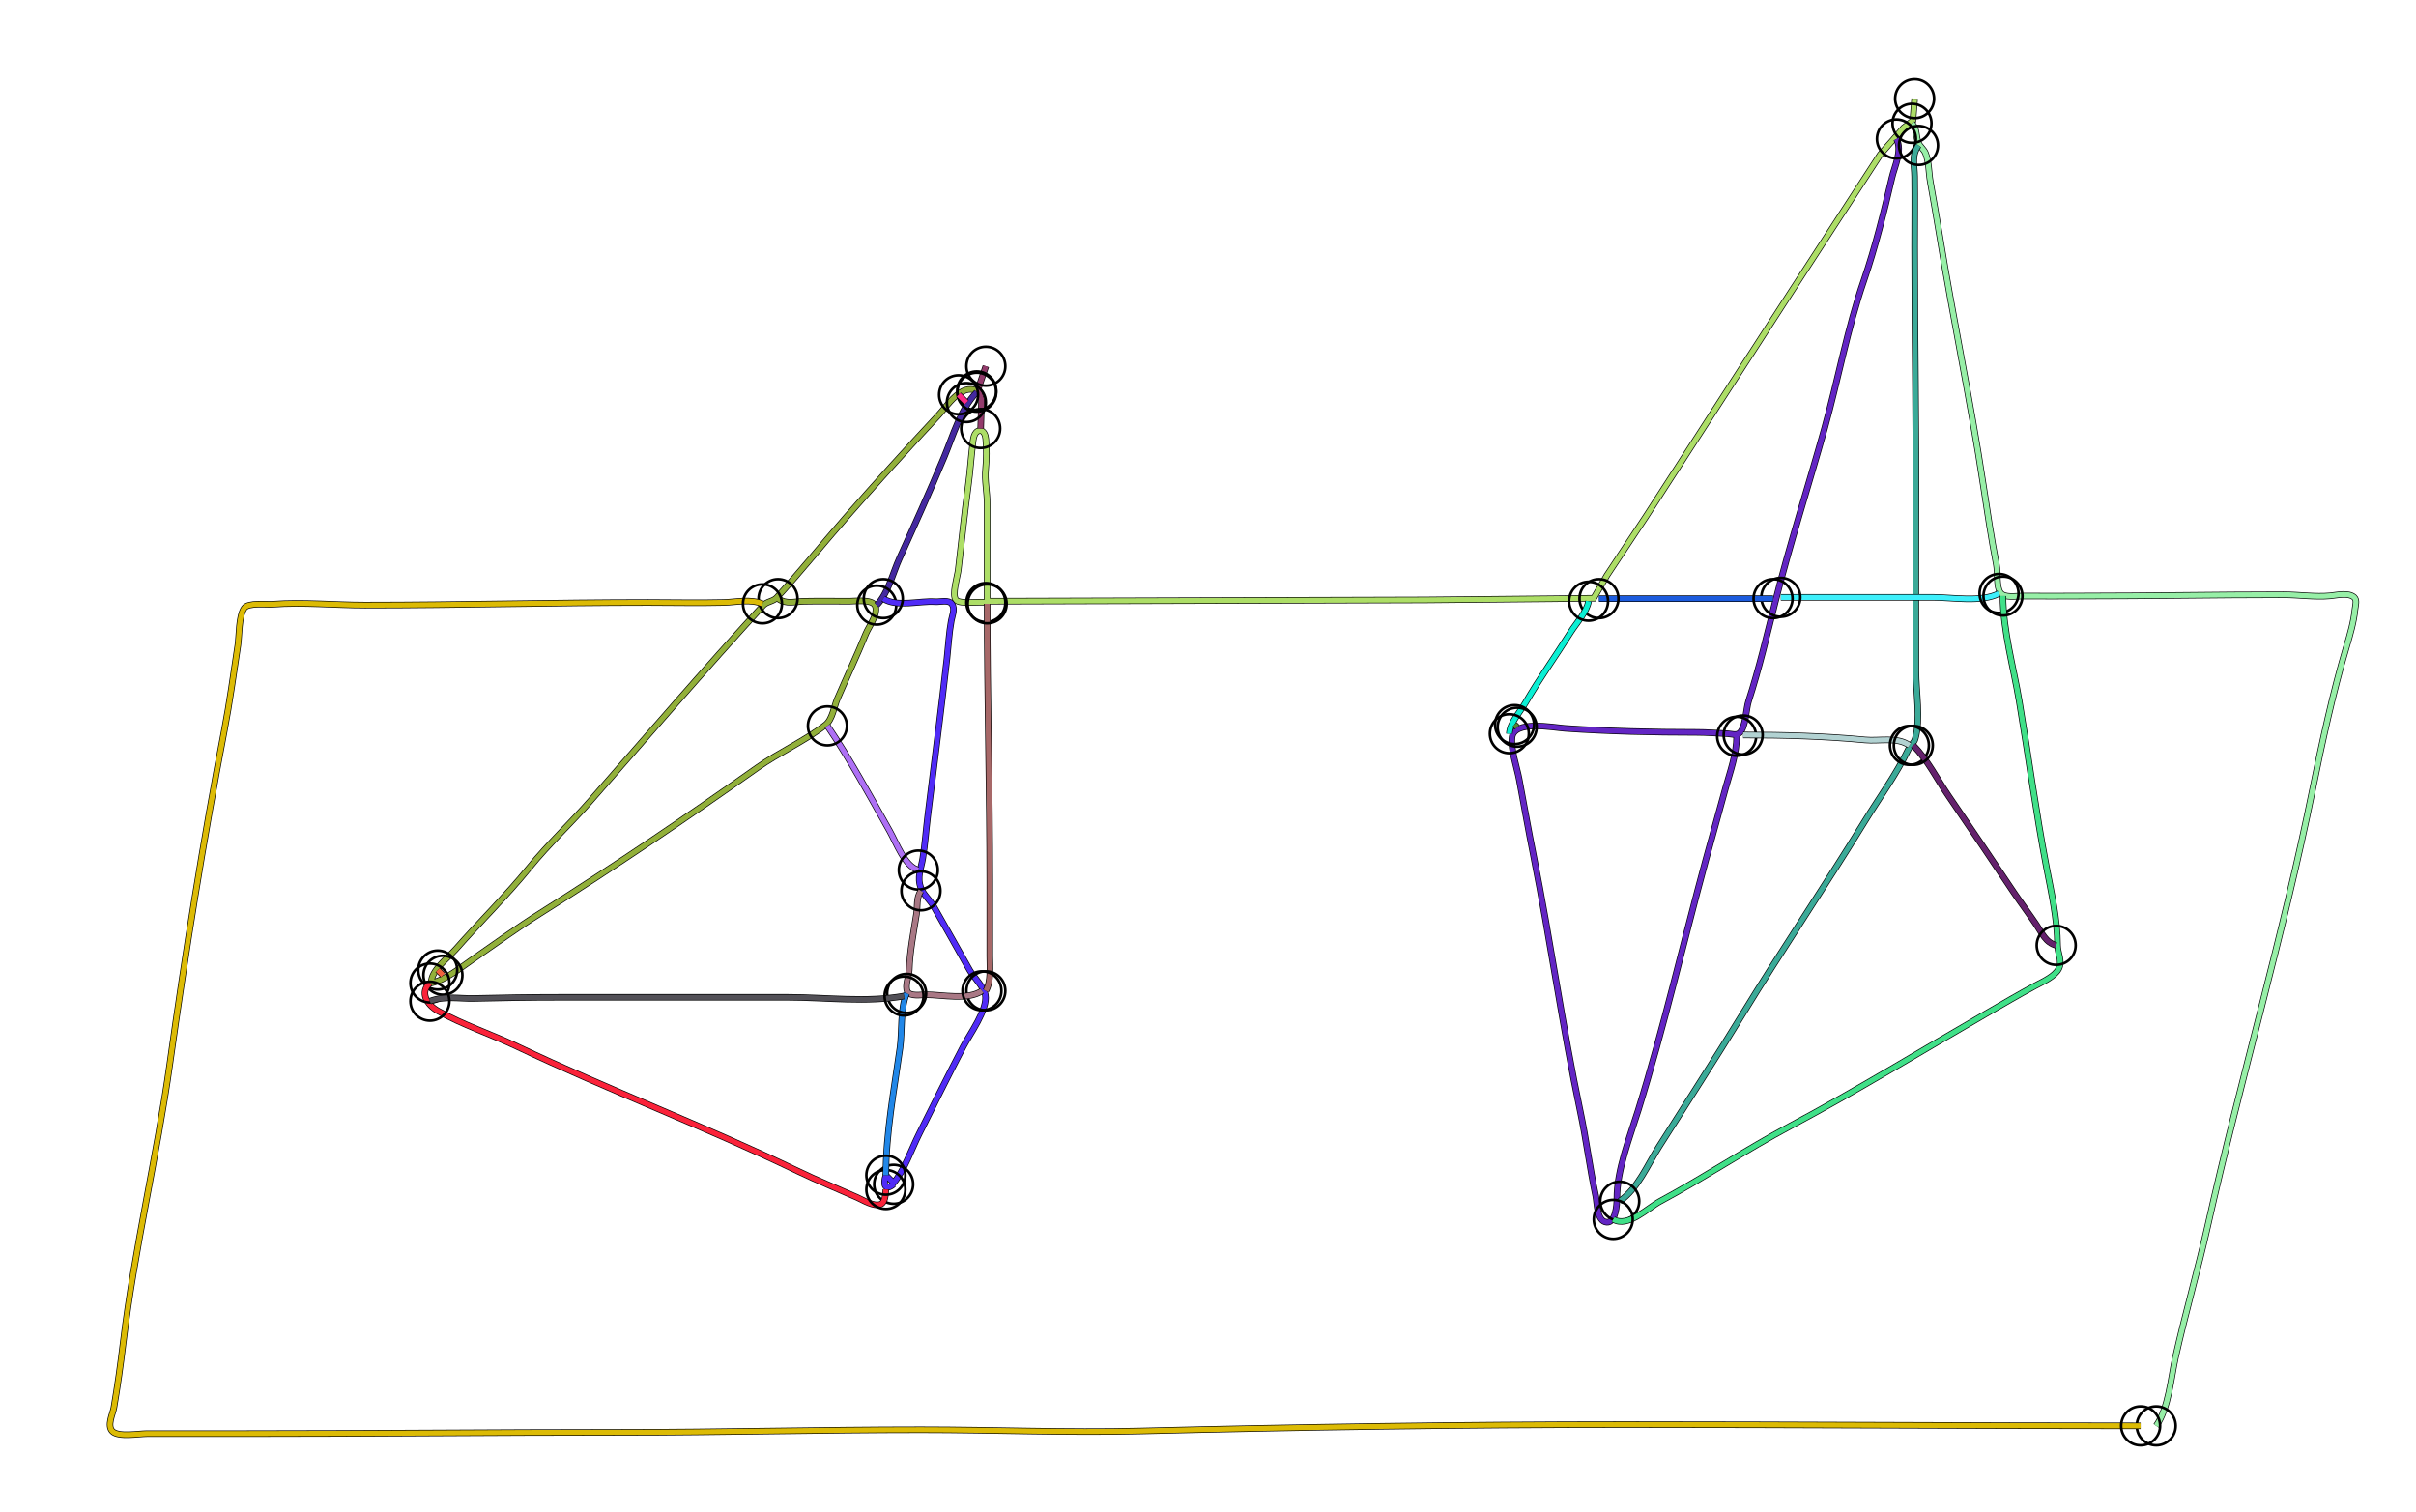 <?xml version="1.0" standalone="yes"?>
<svg width="1860" height="1164">
<path style="stroke:#000000;fill:none;stroke-width:5" d="M"/>
<path style="stroke:#AC8B7F;fill:none;stroke-width:4" d="M"/>
<path style="stroke:#000000;fill:none;stroke-width:5" d="M1474 76L1472.68 92.867L1465.43 98.509L1447.52 119L1379.34 224L1267 398L1237.18 443L1226.89 460.718L1195 461.089L1097 462L760 463L760 388C759.996 378.669 757.932 370.441 758.83 361C759.529 353.653 759.583 345.355 758.941 338C758.716 335.42 757.499 331.115 754.036 331.631C749.621 332.289 749.25 338.671 748.845 342C747.55 352.637 746.867 363.393 745.424 374C742.479 395.635 740.281 417.336 737.714 439C737.147 443.787 732.619 458.306 736.029 462.103C739.055 465.473 754.164 463.102 759 464"/>
<path style="stroke:#ADDE67;fill:none;stroke-width:4" d="M1474 76L1472.68 92.867L1465.43 98.509L1447.52 119L1379.34 224L1267 398L1237.18 443L1226.89 460.718L1195 461.089L1097 462L760 463L760 388C759.996 378.669 757.932 370.441 758.83 361C759.529 353.653 759.583 345.355 758.941 338C758.716 335.42 757.499 331.115 754.036 331.631C749.621 332.289 749.25 338.671 748.845 342C747.55 352.637 746.867 363.393 745.424 374C742.479 395.635 740.281 417.336 737.714 439C737.147 443.787 732.619 458.306 736.029 462.103C739.055 465.473 754.164 463.102 759 464"/>
<circle stroke="#000000" fill="none" stroke-width="2" r="15" cx="1474" cy="76"/>
<circle stroke="#000000" fill="none" stroke-width="2" r="15" cx="759" cy="464"/>
<path style="stroke:#000000;fill:none;stroke-width:5" d="M1472 95C1476.29 100.075 1474.6 104.292 1476.89 109.911C1478.16 113.012 1481.17 114.891 1482.41 118.015C1485.14 124.86 1484.83 132.833 1486.08 140C1488.55 154.034 1491.06 167.983 1493.32 182C1503.64 245.729 1517.16 309.115 1526.79 373C1529.92 393.705 1533.05 414.451 1537 435C1538.08 440.609 1536.83 451.868 1540.03 456.427C1543.08 460.783 1552.44 458.95 1557 459.004C1572.38 459.187 1587.59 459 1603 459C1654.54 459 1706.27 458 1758 458C1769.73 458 1782.45 459.911 1794 458.83C1799.08 458.355 1808.03 456.161 1812.39 459.988C1814.78 462.088 1813.33 466.309 1813.07 469C1812.17 478.635 1809.25 488.717 1806.5 498C1796.03 533.226 1787.88 570.908 1780.6 607C1757.77 720.246 1724.85 831.375 1699.67 944C1692.1 977.817 1682.44 1011.18 1674.88 1045C1671.28 1061.14 1669.6 1084.35 1660 1098"/>
<path style="stroke:#97EFA7;fill:none;stroke-width:4" d="M1472 95C1476.29 100.075 1474.6 104.292 1476.89 109.911C1478.16 113.012 1481.17 114.891 1482.41 118.015C1485.14 124.86 1484.83 132.833 1486.08 140C1488.55 154.034 1491.06 167.983 1493.32 182C1503.64 245.729 1517.16 309.115 1526.79 373C1529.92 393.705 1533.05 414.451 1537 435C1538.08 440.609 1536.83 451.868 1540.03 456.427C1543.08 460.783 1552.44 458.95 1557 459.004C1572.38 459.187 1587.59 459 1603 459C1654.54 459 1706.27 458 1758 458C1769.73 458 1782.45 459.911 1794 458.83C1799.08 458.355 1808.03 456.161 1812.39 459.988C1814.78 462.088 1813.33 466.309 1813.07 469C1812.17 478.635 1809.25 488.717 1806.5 498C1796.03 533.226 1787.88 570.908 1780.6 607C1757.77 720.246 1724.85 831.375 1699.67 944C1692.1 977.817 1682.44 1011.18 1674.88 1045C1671.28 1061.14 1669.6 1084.35 1660 1098"/>
<circle stroke="#000000" fill="none" stroke-width="2" r="15" cx="1472" cy="95"/>
<circle stroke="#000000" fill="none" stroke-width="2" r="15" cx="1660" cy="1098"/>
<path style="stroke:#000000;fill:none;stroke-width:5" d="M1460 107C1464.75 115.939 1458.6 127.901 1456.5 137C1450.47 163.082 1443.62 190.7 1434.94 216C1422.24 253.004 1415.13 292.319 1404.63 330C1392.19 374.589 1377.81 419.193 1366.6 464C1360.26 489.359 1354.2 515.067 1346.16 540C1344.18 546.161 1344.05 559.843 1339.4 564.323C1336.95 566.69 1332.97 565.189 1330 565.042C1321.98 564.648 1314.04 564 1306 564C1272.46 564 1238.44 563.201 1205 560.911C1195.71 560.274 1165.46 554.286 1164.05 568C1163.06 577.534 1167.75 590.524 1169.54 600C1173.25 619.681 1176.7 639.365 1180.63 659C1193.71 724.43 1202.84 790.739 1216.64 856C1221.19 877.541 1223.92 899.464 1228.49 921C1229.66 926.527 1229.25 940.66 1236.99 941.222C1243.85 941.721 1244.84 927.73 1244.81 923C1244.67 901.287 1254.81 875.59 1261.21 855C1280.91 791.534 1295.84 726.207 1313.29 662C1318.27 643.662 1323.33 625.319 1328.42 607C1332.03 594.041 1336.99 580.532 1337 567"/>
<path style="stroke:#6325C4;fill:none;stroke-width:4" d="M1460 107C1464.75 115.939 1458.6 127.901 1456.5 137C1450.47 163.082 1443.62 190.7 1434.94 216C1422.24 253.004 1415.13 292.319 1404.63 330C1392.19 374.589 1377.81 419.193 1366.6 464C1360.26 489.359 1354.2 515.067 1346.16 540C1344.18 546.161 1344.05 559.843 1339.4 564.323C1336.95 566.69 1332.97 565.189 1330 565.042C1321.98 564.648 1314.04 564 1306 564C1272.46 564 1238.44 563.201 1205 560.911C1195.71 560.274 1165.46 554.286 1164.05 568C1163.06 577.534 1167.75 590.524 1169.54 600C1173.25 619.681 1176.7 639.365 1180.63 659C1193.71 724.43 1202.84 790.739 1216.64 856C1221.19 877.541 1223.92 899.464 1228.49 921C1229.66 926.527 1229.25 940.66 1236.99 941.222C1243.85 941.721 1244.84 927.73 1244.81 923C1244.67 901.287 1254.81 875.59 1261.21 855C1280.91 791.534 1295.84 726.207 1313.29 662C1318.27 643.662 1323.33 625.319 1328.42 607C1332.03 594.041 1336.99 580.532 1337 567"/>
<circle stroke="#000000" fill="none" stroke-width="2" r="15" cx="1460" cy="107"/>
<circle stroke="#000000" fill="none" stroke-width="2" r="15" cx="1337" cy="567"/>
<path style="stroke:#000000;fill:none;stroke-width:5" d="M1477 112C1471.44 119.636 1473.89 127.29 1474 136C1474.21 153.994 1474 172.004 1474 190C1474 260.817 1475.34 331.289 1475 402C1474.82 440.333 1475 478.62 1475 517C1475 532.635 1478.81 553.98 1474.43 568.982C1473.46 572.291 1470.58 574.114 1469.13 577.129C1459.87 596.395 1447.1 613.774 1435.91 632C1404.95 682.434 1371.77 731.535 1340.91 782C1320.14 815.975 1298.53 849.363 1277.23 883C1268.39 896.961 1260.87 915.38 1247 925"/>
<path style="stroke:#3BAA98;fill:none;stroke-width:4" d="M1477 112C1471.44 119.636 1473.89 127.29 1474 136C1474.21 153.994 1474 172.004 1474 190C1474 260.817 1475.34 331.289 1475 402C1474.82 440.333 1475 478.62 1475 517C1475 532.635 1478.81 553.98 1474.43 568.982C1473.46 572.291 1470.58 574.114 1469.13 577.129C1459.87 596.395 1447.1 613.774 1435.91 632C1404.95 682.434 1371.77 731.535 1340.91 782C1320.14 815.975 1298.53 849.363 1277.23 883C1268.39 896.961 1260.87 915.38 1247 925"/>
<circle stroke="#000000" fill="none" stroke-width="2" r="15" cx="1477" cy="112"/>
<circle stroke="#000000" fill="none" stroke-width="2" r="15" cx="1247" cy="925"/>
<path style="stroke:#000000;fill:none;stroke-width:5" d="M759 282L752.922 300L755.687 308L755 330"/>
<path style="stroke:#933B6C;fill:none;stroke-width:4" d="M759 282L752.922 300L755.687 308L755 330"/>
<circle stroke="#000000" fill="none" stroke-width="2" r="15" cx="759" cy="282"/>
<circle stroke="#000000" fill="none" stroke-width="2" r="15" cx="755" cy="330"/>
<path style="stroke:#000000;fill:none;stroke-width:5" d="M599 461C605.439 465.632 611.672 463.196 619 463.054C630.592 462.83 642.327 463 654 463C658.543 463 671.189 461.32 673.686 466.317C676.658 472.265 668.762 482.675 666.604 488C659.775 504.856 651.926 521.284 644.719 538C642.171 543.91 640.858 554.042 635.61 558.147C619.814 570.499 599.648 579.433 583 591.205C528.488 629.752 472.541 667.629 416 703.228C398.328 714.355 381.197 726.806 364 738.717C354.656 745.188 343.163 754.559 332 757C331.757 747.308 344.784 737.863 350.83 731C369.47 709.844 389.823 689.884 407.625 668C422.285 649.978 439.407 634.028 454.715 616.561C498.652 566.43 542.619 515.278 587.498 466.278C590.377 463.135 595.266 463.253 598.066 460.182C616.181 440.322 633.787 418.474 651.715 398C674.852 371.578 698.466 345.537 722.439 319.83C729.299 312.474 740.076 295.181 752 301"/>
<path style="stroke:#92B03A;fill:none;stroke-width:4" d="M599 461C605.439 465.632 611.672 463.196 619 463.054C630.592 462.83 642.327 463 654 463C658.543 463 671.189 461.32 673.686 466.317C676.658 472.265 668.762 482.675 666.604 488C659.775 504.856 651.926 521.284 644.719 538C642.171 543.91 640.858 554.042 635.61 558.147C619.814 570.499 599.648 579.433 583 591.205C528.488 629.752 472.541 667.629 416 703.228C398.328 714.355 381.197 726.806 364 738.717C354.656 745.188 343.163 754.559 332 757C331.757 747.308 344.784 737.863 350.83 731C369.47 709.844 389.823 689.884 407.625 668C422.285 649.978 439.407 634.028 454.715 616.561C498.652 566.43 542.619 515.278 587.498 466.278C590.377 463.135 595.266 463.253 598.066 460.182C616.181 440.322 633.787 418.474 651.715 398C674.852 371.578 698.466 345.537 722.439 319.83C729.299 312.474 740.076 295.181 752 301"/>
<circle stroke="#000000" fill="none" stroke-width="2" r="15" cx="599" cy="461"/>
<circle stroke="#000000" fill="none" stroke-width="2" r="15" cx="752" cy="301"/>
<path style="stroke:#000000;fill:none;stroke-width:5" d="M752 302C739.525 314.747 733.669 335.697 726.852 352C715.904 378.183 704.201 404.176 692.471 430C687.212 441.578 683.837 456.892 675 466"/>
<path style="stroke:#4429A0;fill:none;stroke-width:4" d="M752 302C739.525 314.747 733.669 335.697 726.852 352C715.904 378.183 704.201 404.176 692.471 430C687.212 441.578 683.837 456.892 675 466"/>
<circle stroke="#000000" fill="none" stroke-width="2" r="15" cx="752" cy="302"/>
<circle stroke="#000000" fill="none" stroke-width="2" r="15" cx="675" cy="466"/>
<path style="stroke:#000000;fill:none;stroke-width:5" d="M738 304L744 310"/>
<path style="stroke:#FC2A83;fill:none;stroke-width:4" d="M738 304L744 310"/>
<circle stroke="#000000" fill="none" stroke-width="2" r="15" cx="738" cy="304"/>
<circle stroke="#000000" fill="none" stroke-width="2" r="15" cx="744" cy="310"/>
<path style="stroke:#000000;fill:none;stroke-width:5" d="M1539 457C1525.67 464.115 1502.79 460 1488 460L1371 460"/>
<path style="stroke:#3DEFFB;fill:none;stroke-width:4" d="M1539 457C1525.67 464.115 1502.79 460 1488 460L1371 460"/>
<circle stroke="#000000" fill="none" stroke-width="2" r="15" cx="1539" cy="457"/>
<circle stroke="#000000" fill="none" stroke-width="2" r="15" cx="1371" cy="460"/>
<path style="stroke:#000000;fill:none;stroke-width:5" d="M1542 459C1542.07 485.826 1550.15 513.679 1554.56 540C1561.67 582.33 1567.32 624.919 1575.37 667C1579.18 686.9 1583.98 707.792 1584.05 728C1584.07 733.895 1587.97 740.164 1584.97 745.985C1581.88 751.995 1572.71 755.952 1567 759.011C1554.22 765.851 1541.58 773.325 1529 780.579C1478.76 809.561 1429.18 839.998 1378 867.294C1344.05 885.398 1311.86 906.899 1278 925.123C1268.42 930.28 1253.26 945.672 1242 939"/>
<path style="stroke:#40E088;fill:none;stroke-width:4" d="M1542 459C1542.07 485.826 1550.15 513.679 1554.56 540C1561.67 582.33 1567.32 624.919 1575.37 667C1579.18 686.9 1583.98 707.792 1584.05 728C1584.07 733.895 1587.97 740.164 1584.97 745.985C1581.88 751.995 1572.71 755.952 1567 759.011C1554.22 765.851 1541.58 773.325 1529 780.579C1478.76 809.561 1429.18 839.998 1378 867.294C1344.05 885.398 1311.86 906.899 1278 925.123C1268.42 930.28 1253.26 945.672 1242 939"/>
<circle stroke="#000000" fill="none" stroke-width="2" r="15" cx="1542" cy="459"/>
<circle stroke="#000000" fill="none" stroke-width="2" r="15" cx="1242" cy="939"/>
<path style="stroke:#000000;fill:none;stroke-width:5" d="M1231 461L1273 461L1365 461"/>
<path style="stroke:#1C5CDE;fill:none;stroke-width:4" d="M1231 461L1273 461L1365 461"/>
<circle stroke="#000000" fill="none" stroke-width="2" r="15" cx="1231" cy="461"/>
<circle stroke="#000000" fill="none" stroke-width="2" r="15" cx="1365" cy="461"/>
<path style="stroke:#000000;fill:none;stroke-width:5" d="M680 461C690.439 467.863 708.022 462.482 720 463.389C723.796 463.676 730.438 461.519 732.972 465.318C735.452 469.035 733.092 474.156 732.375 478C730.632 487.343 730.117 497.505 729.05 507C724.51 547.419 719.252 587.589 714.286 628C712.941 638.945 712.18 650.088 710.409 661C709.084 669.161 705.794 675.493 709.029 683.91C711.023 689.098 716.041 693.152 718.806 698C728.101 714.299 737.25 730.668 746.488 747C749.562 752.434 757.528 760.204 758.589 766.09C760.621 777.362 746.564 796.379 741.551 806C730.015 828.137 718.864 850.68 707.71 873C701.555 885.316 696.648 900.279 688 911L682 905C679.877 911.287 680.755 917.913 688 912"/>
<path style="stroke:#502BF7;fill:none;stroke-width:4" d="M680 461C690.439 467.863 708.022 462.482 720 463.389C723.796 463.676 730.438 461.519 732.972 465.318C735.452 469.035 733.092 474.156 732.375 478C730.632 487.343 730.117 497.505 729.05 507C724.51 547.419 719.252 587.589 714.286 628C712.941 638.945 712.18 650.088 710.409 661C709.084 669.161 705.794 675.493 709.029 683.91C711.023 689.098 716.041 693.152 718.806 698C728.101 714.299 737.25 730.668 746.488 747C749.562 752.434 757.528 760.204 758.589 766.09C760.621 777.362 746.564 796.379 741.551 806C730.015 828.137 718.864 850.68 707.71 873C701.555 885.316 696.648 900.279 688 911L682 905C679.877 911.287 680.755 917.913 688 912"/>
<circle stroke="#000000" fill="none" stroke-width="2" r="15" cx="680" cy="461"/>
<circle stroke="#000000" fill="none" stroke-width="2" r="15" cx="688" cy="912"/>
<path style="stroke:#000000;fill:none;stroke-width:5" d="M1648 1098C1515.73 1098 1383.2 1097.03 1251 1097.03C1126.4 1097.03 1001.44 1098.94 877 1101.99C821.195 1103.35 765.002 1101 709 1101C631.94 1101 555.015 1103 478 1103C380.596 1103 283.245 1104 186 1104L113 1104C106.883 1104 91.23 1106.79 86.603 1102.26C82.135 1097.88 86.835 1088.9 87.675 1084C90.505 1067.49 92.848 1050.63 94.845 1034C103.509 961.832 120.747 890.886 130.791 819C142.714 733.668 156.438 647.625 172.626 563C176.786 541.251 179.824 518.883 183.127 497C184.279 489.363 183.665 474.699 188.024 468.318C191.043 463.898 205.03 465.695 210 465.325C233.249 463.591 257.571 466 281 466C353.713 466 426.235 464 499 464C518.377 464 537.677 464.458 557 463.985C566.835 463.745 577.632 461.047 587 465"/>
<path style="stroke:#DCBB05;fill:none;stroke-width:4" d="M1648 1098C1515.73 1098 1383.2 1097.03 1251 1097.03C1126.4 1097.03 1001.44 1098.94 877 1101.99C821.195 1103.35 765.002 1101 709 1101C631.94 1101 555.015 1103 478 1103C380.596 1103 283.245 1104 186 1104L113 1104C106.883 1104 91.23 1106.79 86.603 1102.26C82.135 1097.88 86.835 1088.9 87.675 1084C90.505 1067.49 92.848 1050.63 94.845 1034C103.509 961.832 120.747 890.886 130.791 819C142.714 733.668 156.438 647.625 172.626 563C176.786 541.251 179.824 518.883 183.127 497C184.279 489.363 183.665 474.699 188.024 468.318C191.043 463.898 205.03 465.695 210 465.325C233.249 463.591 257.571 466 281 466C353.713 466 426.235 464 499 464C518.377 464 537.677 464.458 557 463.985C566.835 463.745 577.632 461.047 587 465"/>
<circle stroke="#000000" fill="none" stroke-width="2" r="15" cx="1648" cy="1098"/>
<circle stroke="#000000" fill="none" stroke-width="2" r="15" cx="587" cy="465"/>
<path style="stroke:#000000;fill:none;stroke-width:5" d="M1223 463C1221.41 471.791 1213.76 479.535 1209.08 487C1197.77 505.044 1185.15 522.608 1174.5 541C1170.43 548.033 1162.27 556.854 1162 565"/>
<path style="stroke:#0BEFD4;fill:none;stroke-width:4" d="M1223 463C1221.41 471.791 1213.76 479.535 1209.08 487C1197.77 505.044 1185.15 522.608 1174.5 541C1170.43 548.033 1162.27 556.854 1162 565"/>
<circle stroke="#000000" fill="none" stroke-width="2" r="15" cx="1223" cy="463"/>
<circle stroke="#000000" fill="none" stroke-width="2" r="15" cx="1162" cy="565"/>
<path style="stroke:#000000;fill:none;stroke-width:5" d="M760 465C760 536.307 762 607.628 762 679L762 736C762 744.243 763.128 755.806 759 763"/>
<path style="stroke:#A76868;fill:none;stroke-width:4" d="M760 465C760 536.307 762 607.628 762 679L762 736C762 744.243 763.128 755.806 759 763"/>
<circle stroke="#000000" fill="none" stroke-width="2" r="15" cx="760" cy="465"/>
<circle stroke="#000000" fill="none" stroke-width="2" r="15" cx="759" cy="763"/>
<path style="stroke:#000000;fill:none;stroke-width:5" d="M1166 558L1168 560"/>
<path style="stroke:#578432;fill:none;stroke-width:4" d="M1166 558L1168 560"/>
<circle stroke="#000000" fill="none" stroke-width="2" r="15" cx="1166" cy="558"/>
<circle stroke="#000000" fill="none" stroke-width="2" r="15" cx="1168" cy="560"/>
<path style="stroke:#000000;fill:none;stroke-width:5" d="M637 559C654.565 584.847 669.57 612.804 684.964 640C690.013 648.92 696.495 667.198 707 670"/>
<path style="stroke:#AE70F5;fill:none;stroke-width:4" d="M637 559C654.565 584.847 669.57 612.804 684.964 640C690.013 648.92 696.495 667.198 707 670"/>
<circle stroke="#000000" fill="none" stroke-width="2" r="15" cx="637" cy="559"/>
<circle stroke="#000000" fill="none" stroke-width="2" r="15" cx="707" cy="670"/>
<path style="stroke:#000000;fill:none;stroke-width:5" d="M1342 566C1373.04 566 1405.12 566.892 1436 569.83C1446.83 570.861 1460.65 567.274 1470 574"/>
<path style="stroke:#B2D2D2;fill:none;stroke-width:4" d="M1342 566C1373.04 566 1405.12 566.892 1436 569.83C1446.83 570.861 1460.65 567.274 1470 574"/>
<circle stroke="#000000" fill="none" stroke-width="2" r="15" cx="1342" cy="566"/>
<circle stroke="#000000" fill="none" stroke-width="2" r="15" cx="1470" cy="574"/>
<path style="stroke:#000000;fill:none;stroke-width:5" d="M1473 574C1484.11 585.372 1491.26 599.985 1500.18 613C1517.02 637.566 1533.63 662.273 1550.2 686.985C1555.89 695.458 1562.08 703.634 1567.74 712.09C1572.05 718.533 1574.91 725.871 1583 728"/>
<path style="stroke:#64216C;fill:none;stroke-width:4" d="M1473 574C1484.11 585.372 1491.26 599.985 1500.18 613C1517.02 637.566 1533.63 662.273 1550.2 686.985C1555.89 695.458 1562.08 703.634 1567.74 712.09C1572.05 718.533 1574.91 725.871 1583 728"/>
<circle stroke="#000000" fill="none" stroke-width="2" r="15" cx="1473" cy="574"/>
<circle stroke="#000000" fill="none" stroke-width="2" r="15" cx="1583" cy="728"/>
<path style="stroke:#000000;fill:none;stroke-width:5" d="M709 686C705.182 691.785 706.579 697.469 705.561 704C703.363 718.105 700.409 732.783 699.986 747C699.844 751.77 696.367 759.1 698.604 763.566C700.615 767.582 709.35 765.994 713 766C725.15 766.02 745.68 770.424 756 763"/>
<path style="stroke:#A97885;fill:none;stroke-width:4" d="M709 686C705.182 691.785 706.579 697.469 705.561 704C703.363 718.105 700.409 732.783 699.986 747C699.844 751.77 696.367 759.1 698.604 763.566C700.615 767.582 709.35 765.994 713 766C725.15 766.02 745.68 770.424 756 763"/>
<circle stroke="#000000" fill="none" stroke-width="2" r="15" cx="709" cy="686"/>
<circle stroke="#000000" fill="none" stroke-width="2" r="15" cx="756" cy="763"/>
<path style="stroke:#000000;fill:none;stroke-width:5" d="M337 747L341 751"/>
<path style="stroke:#F2643E;fill:none;stroke-width:4" d="M337 747L341 751"/>
<circle stroke="#000000" fill="none" stroke-width="2" r="15" cx="337" cy="747"/>
<circle stroke="#000000" fill="none" stroke-width="2" r="15" cx="341" cy="751"/>
<path style="stroke:#000000;fill:none;stroke-width:5" d="M682 916C681.73 919.395 681.663 926.055 677.772 927.458C672.576 929.33 664.512 924.174 660 922.17C644.687 915.367 629.088 909.018 614 901.742C543.053 867.527 469.002 839.578 398 805.829C378.092 796.367 356.246 789.203 337.043 778.407C328.766 773.754 322.875 764.25 331 757"/>
<path style="stroke:#FA233A;fill:none;stroke-width:4" d="M682 916C681.73 919.395 681.663 926.055 677.772 927.458C672.576 929.33 664.512 924.174 660 922.17C644.687 915.367 629.088 909.018 614 901.742C543.053 867.527 469.002 839.578 398 805.829C378.092 796.367 356.246 789.203 337.043 778.407C328.766 773.754 322.875 764.25 331 757"/>
<circle stroke="#000000" fill="none" stroke-width="2" r="15" cx="682" cy="916"/>
<circle stroke="#000000" fill="none" stroke-width="2" r="15" cx="331" cy="757"/>
<path style="stroke:#000000;fill:none;stroke-width:5" d="M698 765C692.901 776.943 694.671 794.045 692.87 807C688.399 839.163 682 872.508 682 905"/>
<path style="stroke:#2187E8;fill:none;stroke-width:4" d="M698 765C692.901 776.943 694.671 794.045 692.87 807C688.399 839.163 682 872.508 682 905"/>
<circle stroke="#000000" fill="none" stroke-width="2" r="15" cx="698" cy="765"/>
<circle stroke="#000000" fill="none" stroke-width="2" r="15" cx="682" cy="905"/>
<path style="stroke:#000000;fill:none;stroke-width:5" d="M331 771C342.591 766.627 353.134 769.164 365 768.871C386.633 768.337 408.302 768 430 768L607 768C635.561 768 667.924 772.212 696 767"/>
<path style="stroke:#525057;fill:none;stroke-width:4" d="M331 771C342.591 766.627 353.134 769.164 365 768.871C386.633 768.337 408.302 768 430 768L607 768C635.561 768 667.924 772.212 696 767"/>
<circle stroke="#000000" fill="none" stroke-width="2" r="15" cx="331" cy="771"/>
<circle stroke="#000000" fill="none" stroke-width="2" r="15" cx="696" cy="767"/>
</svg>